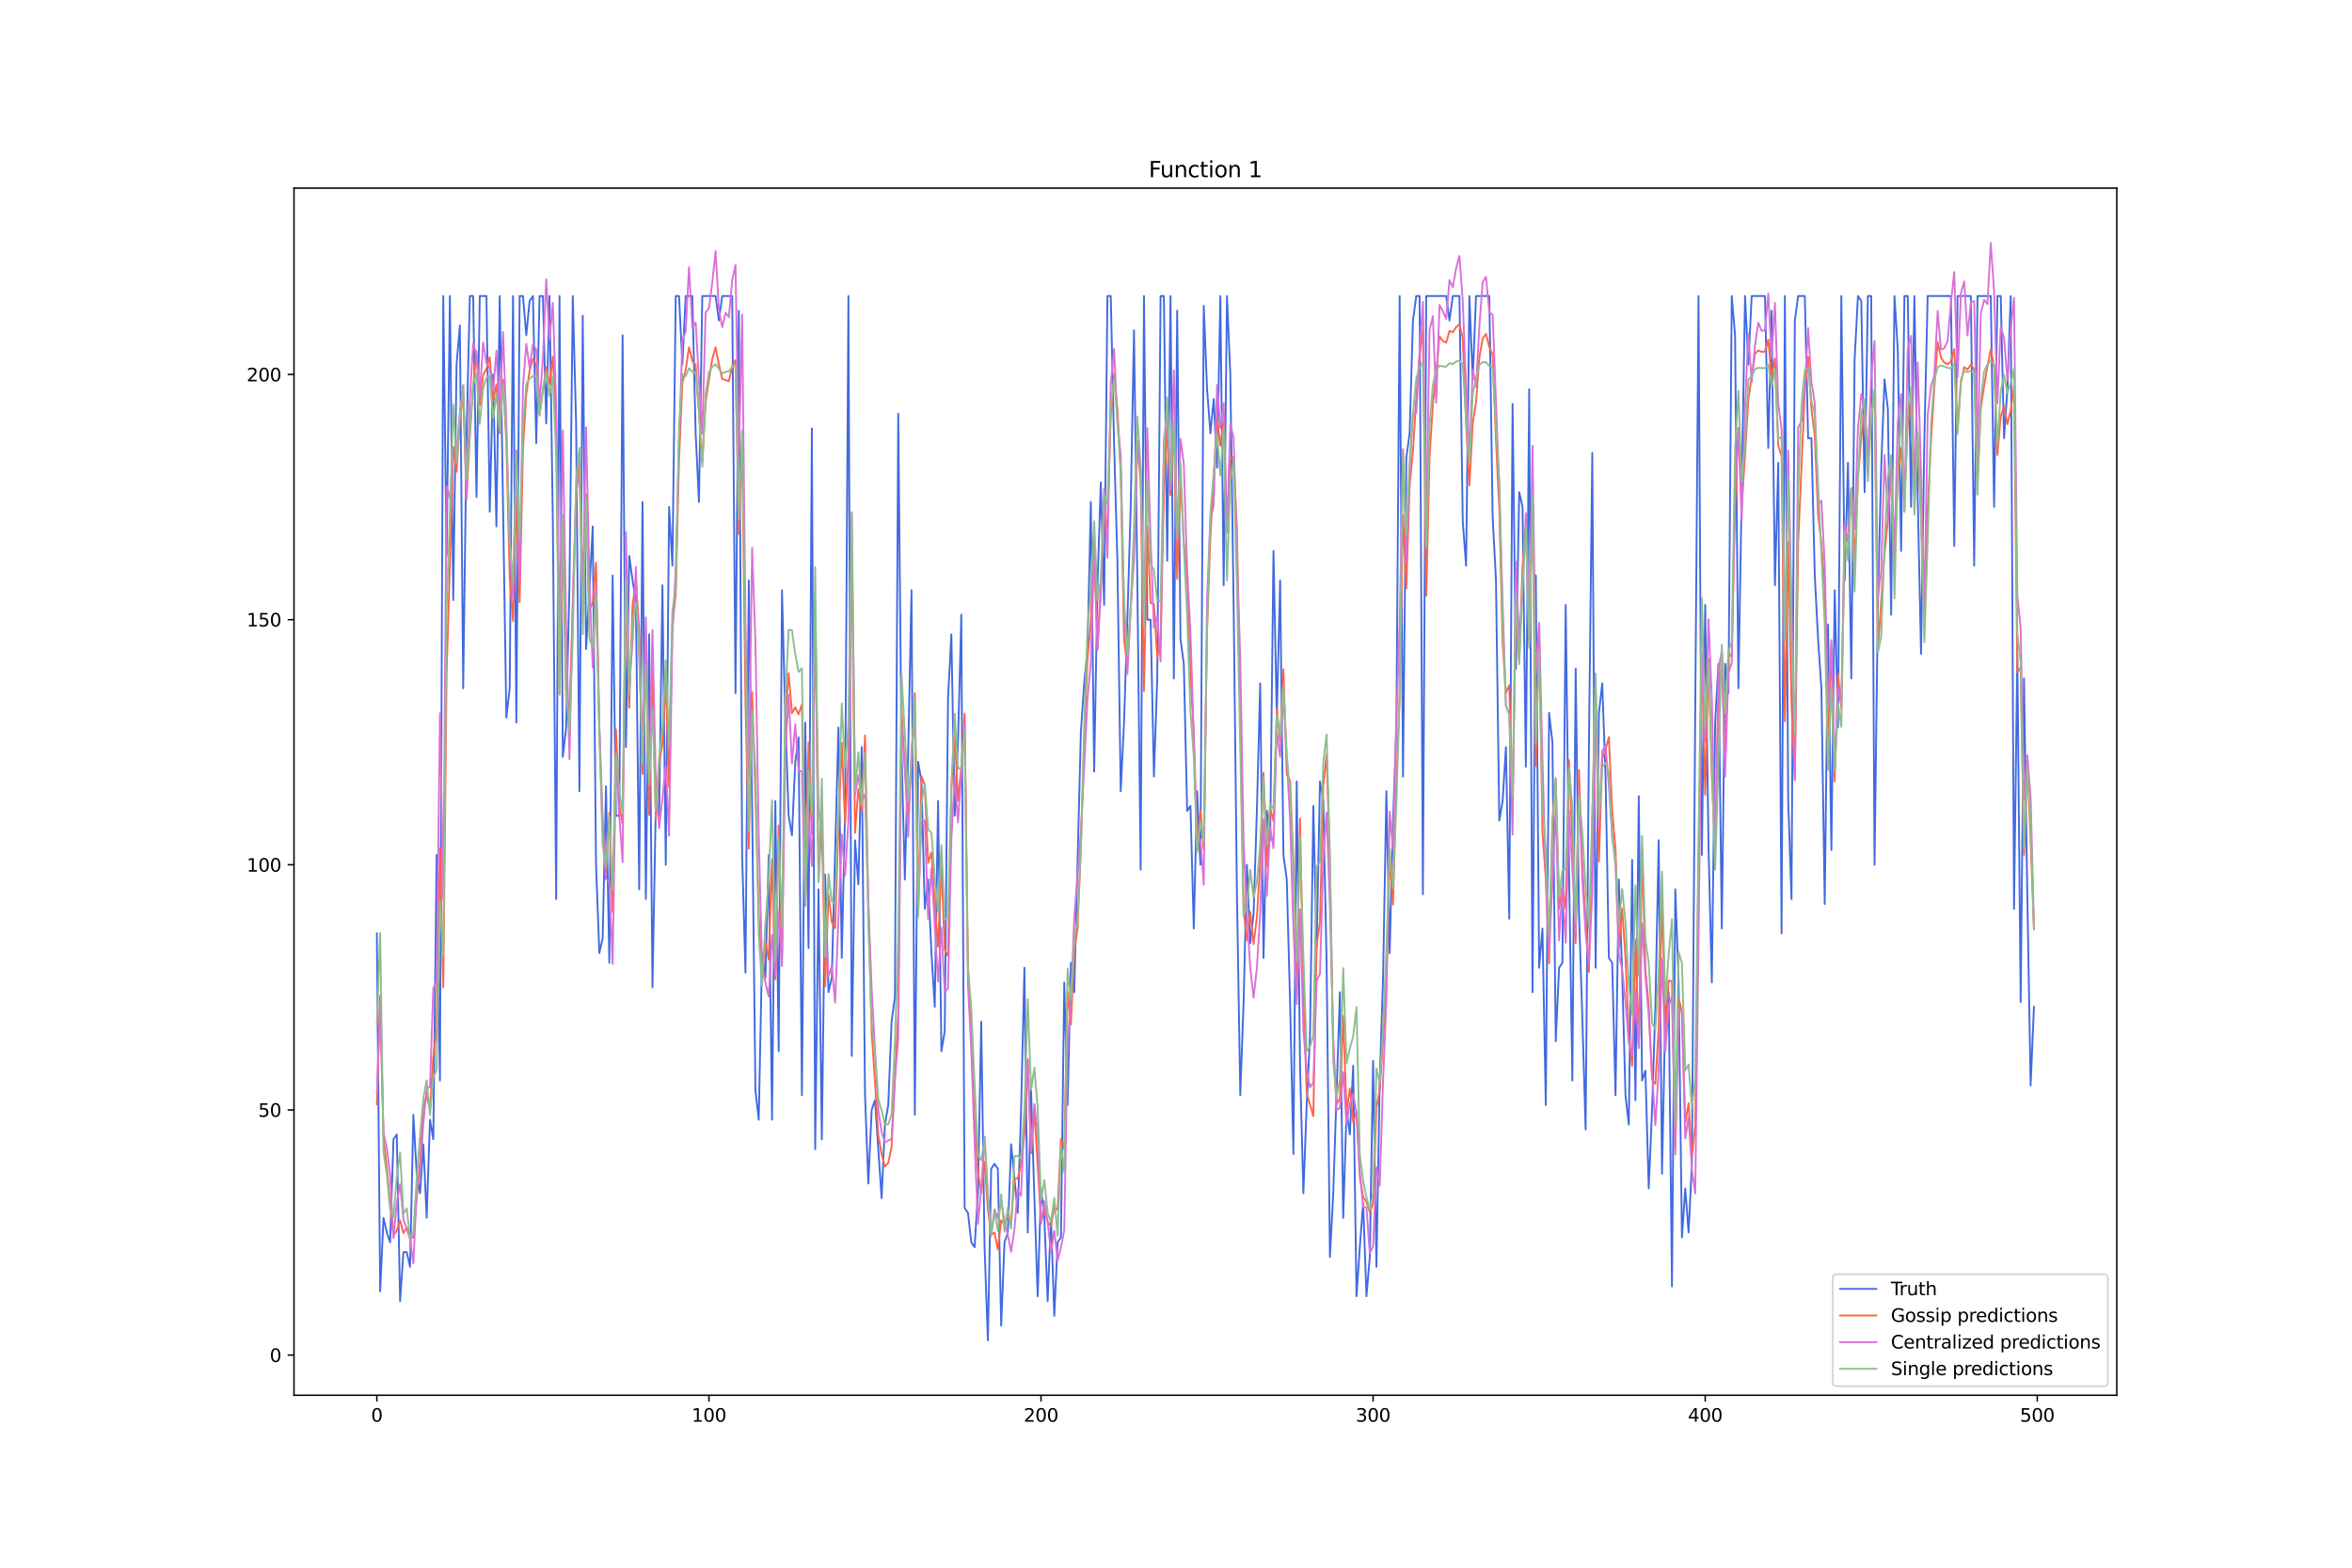 <?xml version="1.0" encoding="utf-8" standalone="no"?>
<!DOCTYPE svg PUBLIC "-//W3C//DTD SVG 1.1//EN"
  "http://www.w3.org/Graphics/SVG/1.1/DTD/svg11.dtd">
<svg xmlns:xlink="http://www.w3.org/1999/xlink" width="1296pt" height="864pt" viewBox="0 0 1296 864" xmlns="http://www.w3.org/2000/svg" version="1.1">
 <defs>
  <style type="text/css">*{stroke-linejoin: round; stroke-linecap: butt}</style>
 </defs>
 <g id="figure_1">
  <g id="patch_1">
   <path d="M 0 864 
L 1296 864 
L 1296 0 
L 0 0 
z
" style="fill: #ffffff"/>
  </g>
  <g id="axes_1">
   <g id="patch_2">
    <path d="M 162 768.96 
L 1166.4 768.96 
L 1166.4 103.68 
L 162 103.68 
z
" style="fill: #ffffff"/>
   </g>
   <g id="matplotlib.axis_1">
    <g id="xtick_1">
     <g id="line2d_1">
      <defs>
       <path id="mec9ee4e944" d="M 0 0 
L 0 3.5 
" style="stroke: #000000; stroke-width: 0.8"/>
      </defs>
      <g>
       <use xlink:href="#mec9ee4e944" x="207.655" y="768.96" style="stroke: #000000; stroke-width: 0.8"/>
      </g>
     </g>
     <g id="text_1">
      <!-- 0 -->
      <g transform="translate(204.473 783.558) scale(0.1 -0.1)">
       <defs>
        <path id="DejaVuSans-30" d="M 2034 4250 
Q 1547 4250 1301 3770 
Q 1056 3291 1056 2328 
Q 1056 1369 1301 889 
Q 1547 409 2034 409 
Q 2525 409 2770 889 
Q 3016 1369 3016 2328 
Q 3016 3291 2770 3770 
Q 2525 4250 2034 4250 
z
M 2034 4750 
Q 2819 4750 3233 4129 
Q 3647 3509 3647 2328 
Q 3647 1150 3233 529 
Q 2819 -91 2034 -91 
Q 1250 -91 836 529 
Q 422 1150 422 2328 
Q 422 3509 836 4129 
Q 1250 4750 2034 4750 
z
" transform="scale(0.016)"/>
       </defs>
       <use xlink:href="#DejaVuSans-30"/>
      </g>
     </g>
    </g>
    <g id="xtick_2">
     <g id="line2d_2">
      <g>
       <use xlink:href="#mec9ee4e944" x="390.639" y="768.96" style="stroke: #000000; stroke-width: 0.8"/>
      </g>
     </g>
     <g id="text_2">
      <!-- 100 -->
      <g transform="translate(381.095 783.558) scale(0.1 -0.1)">
       <defs>
        <path id="DejaVuSans-31" d="M 794 531 
L 1825 531 
L 1825 4091 
L 703 3866 
L 703 4441 
L 1819 4666 
L 2450 4666 
L 2450 531 
L 3481 531 
L 3481 0 
L 794 0 
L 794 531 
z
" transform="scale(0.016)"/>
       </defs>
       <use xlink:href="#DejaVuSans-31"/>
       <use xlink:href="#DejaVuSans-30" x="63.623"/>
       <use xlink:href="#DejaVuSans-30" x="127.246"/>
      </g>
     </g>
    </g>
    <g id="xtick_3">
     <g id="line2d_3">
      <g>
       <use xlink:href="#mec9ee4e944" x="573.623" y="768.96" style="stroke: #000000; stroke-width: 0.8"/>
      </g>
     </g>
     <g id="text_3">
      <!-- 200 -->
      <g transform="translate(564.079 783.558) scale(0.1 -0.1)">
       <defs>
        <path id="DejaVuSans-32" d="M 1228 531 
L 3431 531 
L 3431 0 
L 469 0 
L 469 531 
Q 828 903 1448 1529 
Q 2069 2156 2228 2338 
Q 2531 2678 2651 2914 
Q 2772 3150 2772 3378 
Q 2772 3750 2511 3984 
Q 2250 4219 1831 4219 
Q 1534 4219 1204 4116 
Q 875 4013 500 3803 
L 500 4441 
Q 881 4594 1212 4672 
Q 1544 4750 1819 4750 
Q 2544 4750 2975 4387 
Q 3406 4025 3406 3419 
Q 3406 3131 3298 2873 
Q 3191 2616 2906 2266 
Q 2828 2175 2409 1742 
Q 1991 1309 1228 531 
z
" transform="scale(0.016)"/>
       </defs>
       <use xlink:href="#DejaVuSans-32"/>
       <use xlink:href="#DejaVuSans-30" x="63.623"/>
       <use xlink:href="#DejaVuSans-30" x="127.246"/>
      </g>
     </g>
    </g>
    <g id="xtick_4">
     <g id="line2d_4">
      <g>
       <use xlink:href="#mec9ee4e944" x="756.607" y="768.96" style="stroke: #000000; stroke-width: 0.8"/>
      </g>
     </g>
     <g id="text_4">
      <!-- 300 -->
      <g transform="translate(747.063 783.558) scale(0.1 -0.1)">
       <defs>
        <path id="DejaVuSans-33" d="M 2597 2516 
Q 3050 2419 3304 2112 
Q 3559 1806 3559 1356 
Q 3559 666 3084 287 
Q 2609 -91 1734 -91 
Q 1441 -91 1130 -33 
Q 819 25 488 141 
L 488 750 
Q 750 597 1062 519 
Q 1375 441 1716 441 
Q 2309 441 2620 675 
Q 2931 909 2931 1356 
Q 2931 1769 2642 2001 
Q 2353 2234 1838 2234 
L 1294 2234 
L 1294 2753 
L 1863 2753 
Q 2328 2753 2575 2939 
Q 2822 3125 2822 3475 
Q 2822 3834 2567 4026 
Q 2313 4219 1838 4219 
Q 1578 4219 1281 4162 
Q 984 4106 628 3988 
L 628 4550 
Q 988 4650 1302 4700 
Q 1616 4750 1894 4750 
Q 2613 4750 3031 4423 
Q 3450 4097 3450 3541 
Q 3450 3153 3228 2886 
Q 3006 2619 2597 2516 
z
" transform="scale(0.016)"/>
       </defs>
       <use xlink:href="#DejaVuSans-33"/>
       <use xlink:href="#DejaVuSans-30" x="63.623"/>
       <use xlink:href="#DejaVuSans-30" x="127.246"/>
      </g>
     </g>
    </g>
    <g id="xtick_5">
     <g id="line2d_5">
      <g>
       <use xlink:href="#mec9ee4e944" x="939.591" y="768.96" style="stroke: #000000; stroke-width: 0.8"/>
      </g>
     </g>
     <g id="text_5">
      <!-- 400 -->
      <g transform="translate(930.047 783.558) scale(0.1 -0.1)">
       <defs>
        <path id="DejaVuSans-34" d="M 2419 4116 
L 825 1625 
L 2419 1625 
L 2419 4116 
z
M 2253 4666 
L 3047 4666 
L 3047 1625 
L 3713 1625 
L 3713 1100 
L 3047 1100 
L 3047 0 
L 2419 0 
L 2419 1100 
L 313 1100 
L 313 1709 
L 2253 4666 
z
" transform="scale(0.016)"/>
       </defs>
       <use xlink:href="#DejaVuSans-34"/>
       <use xlink:href="#DejaVuSans-30" x="63.623"/>
       <use xlink:href="#DejaVuSans-30" x="127.246"/>
      </g>
     </g>
    </g>
    <g id="xtick_6">
     <g id="line2d_6">
      <g>
       <use xlink:href="#mec9ee4e944" x="1122.575" y="768.96" style="stroke: #000000; stroke-width: 0.8"/>
      </g>
     </g>
     <g id="text_6">
      <!-- 500 -->
      <g transform="translate(1113.032 783.558) scale(0.1 -0.1)">
       <defs>
        <path id="DejaVuSans-35" d="M 691 4666 
L 3169 4666 
L 3169 4134 
L 1269 4134 
L 1269 2991 
Q 1406 3038 1543 3061 
Q 1681 3084 1819 3084 
Q 2600 3084 3056 2656 
Q 3513 2228 3513 1497 
Q 3513 744 3044 326 
Q 2575 -91 1722 -91 
Q 1428 -91 1123 -41 
Q 819 9 494 109 
L 494 744 
Q 775 591 1075 516 
Q 1375 441 1709 441 
Q 2250 441 2565 725 
Q 2881 1009 2881 1497 
Q 2881 1984 2565 2268 
Q 2250 2553 1709 2553 
Q 1456 2553 1204 2497 
Q 953 2441 691 2322 
L 691 4666 
z
" transform="scale(0.016)"/>
       </defs>
       <use xlink:href="#DejaVuSans-35"/>
       <use xlink:href="#DejaVuSans-30" x="63.623"/>
       <use xlink:href="#DejaVuSans-30" x="127.246"/>
      </g>
     </g>
    </g>
   </g>
   <g id="matplotlib.axis_2">
    <g id="ytick_1">
     <g id="line2d_7">
      <defs>
       <path id="m6b8b378487" d="M 0 0 
L -3.5 0 
" style="stroke: #000000; stroke-width: 0.8"/>
      </defs>
      <g>
       <use xlink:href="#m6b8b378487" x="162" y="746.827" style="stroke: #000000; stroke-width: 0.8"/>
      </g>
     </g>
     <g id="text_7">
      <!-- 0 -->
      <g transform="translate(148.637 750.626) scale(0.1 -0.1)">
       <use xlink:href="#DejaVuSans-30"/>
      </g>
     </g>
    </g>
    <g id="ytick_2">
     <g id="line2d_8">
      <g>
       <use xlink:href="#m6b8b378487" x="162" y="611.716" style="stroke: #000000; stroke-width: 0.8"/>
      </g>
     </g>
     <g id="text_8">
      <!-- 50 -->
      <g transform="translate(142.275 615.515) scale(0.1 -0.1)">
       <use xlink:href="#DejaVuSans-35"/>
       <use xlink:href="#DejaVuSans-30" x="63.623"/>
      </g>
     </g>
    </g>
    <g id="ytick_3">
     <g id="line2d_9">
      <g>
       <use xlink:href="#m6b8b378487" x="162" y="476.605" style="stroke: #000000; stroke-width: 0.8"/>
      </g>
     </g>
     <g id="text_9">
      <!-- 100 -->
      <g transform="translate(135.912 480.404) scale(0.1 -0.1)">
       <use xlink:href="#DejaVuSans-31"/>
       <use xlink:href="#DejaVuSans-30" x="63.623"/>
       <use xlink:href="#DejaVuSans-30" x="127.246"/>
      </g>
     </g>
    </g>
    <g id="ytick_4">
     <g id="line2d_10">
      <g>
       <use xlink:href="#m6b8b378487" x="162" y="341.493" style="stroke: #000000; stroke-width: 0.8"/>
      </g>
     </g>
     <g id="text_10">
      <!-- 150 -->
      <g transform="translate(135.912 345.293) scale(0.1 -0.1)">
       <use xlink:href="#DejaVuSans-31"/>
       <use xlink:href="#DejaVuSans-35" x="63.623"/>
       <use xlink:href="#DejaVuSans-30" x="127.246"/>
      </g>
     </g>
    </g>
    <g id="ytick_5">
     <g id="line2d_11">
      <g>
       <use xlink:href="#m6b8b378487" x="162" y="206.382" style="stroke: #000000; stroke-width: 0.8"/>
      </g>
     </g>
     <g id="text_11">
      <!-- 200 -->
      <g transform="translate(135.912 210.182) scale(0.1 -0.1)">
       <use xlink:href="#DejaVuSans-32"/>
       <use xlink:href="#DejaVuSans-30" x="63.623"/>
       <use xlink:href="#DejaVuSans-30" x="127.246"/>
      </g>
     </g>
    </g>
   </g>
   <g id="line2d_12">
    <path d="M 207.655 514.436 
L 209.484 711.698 
L 211.314 671.164 
L 213.144 679.271 
L 214.974 684.676 
L 216.804 627.929 
L 218.634 625.227 
L 220.463 717.102 
L 222.293 690.08 
L 224.123 690.08 
L 225.953 698.187 
L 227.783 614.418 
L 229.613 646.844 
L 231.442 657.653 
L 233.272 630.631 
L 235.102 671.164 
L 236.932 617.12 
L 238.762 627.929 
L 240.592 471.2 
L 242.422 595.502 
L 244.251 163.147 
L 246.081 306.365 
L 247.911 163.147 
L 249.741 330.685 
L 251.571 200.978 
L 253.401 179.36 
L 255.23 379.325 
L 257.06 241.511 
L 258.89 163.147 
L 260.72 163.147 
L 262.55 273.938 
L 264.38 163.147 
L 268.039 163.147 
L 269.869 282.045 
L 271.699 206.382 
L 273.529 290.151 
L 275.359 163.147 
L 279.018 395.538 
L 280.848 379.325 
L 282.678 163.147 
L 284.508 398.24 
L 286.338 163.147 
L 288.168 163.147 
L 289.997 184.765 
L 291.827 165.849 
L 293.657 163.147 
L 295.487 244.214 
L 297.317 163.147 
L 299.147 163.147 
L 300.976 233.405 
L 302.806 163.147 
L 304.636 287.449 
L 306.466 495.52 
L 308.296 163.147 
L 310.126 417.156 
L 311.956 400.942 
L 313.785 322.578 
L 315.615 163.147 
L 317.445 233.405 
L 319.275 436.071 
L 321.105 173.956 
L 322.935 357.707 
L 324.764 325.28 
L 326.594 290.151 
L 328.424 476.605 
L 330.254 525.245 
L 332.084 517.138 
L 333.914 433.369 
L 335.743 530.649 
L 337.573 317.173 
L 339.403 449.582 
L 341.233 449.582 
L 343.063 184.765 
L 344.893 411.751 
L 346.723 306.365 
L 348.552 319.876 
L 350.382 330.685 
L 352.212 490.116 
L 354.042 276.64 
L 355.872 495.52 
L 357.702 349.6 
L 359.531 544.16 
L 361.361 444.178 
L 363.191 449.582 
L 365.021 322.578 
L 366.851 476.605 
L 368.681 279.342 
L 370.51 311.769 
L 372.34 163.147 
L 374.17 163.147 
L 376 200.978 
L 377.83 163.147 
L 381.489 163.147 
L 383.319 238.809 
L 385.149 276.64 
L 386.979 163.147 
L 394.298 163.147 
L 396.128 176.658 
L 397.958 163.147 
L 403.448 163.147 
L 405.277 382.027 
L 407.107 171.254 
L 408.937 471.2 
L 410.767 536.053 
L 412.597 319.876 
L 414.427 444.178 
L 416.256 600.907 
L 418.086 617.12 
L 419.916 525.245 
L 421.746 538.756 
L 423.576 471.2 
L 425.406 617.12 
L 427.236 441.476 
L 429.065 579.289 
L 430.895 325.28 
L 432.725 395.538 
L 434.555 449.582 
L 436.385 460.391 
L 438.215 419.858 
L 440.044 406.347 
L 441.874 603.609 
L 443.704 398.24 
L 445.534 522.542 
L 447.364 236.107 
L 449.194 633.333 
L 451.023 490.116 
L 452.853 627.929 
L 454.683 482.009 
L 456.513 546.862 
L 458.343 538.756 
L 462.003 400.942 
L 463.832 527.947 
L 465.662 446.88 
L 467.492 163.147 
L 469.322 581.991 
L 471.152 463.093 
L 472.982 487.413 
L 474.811 411.751 
L 476.641 603.609 
L 478.471 652.249 
L 480.301 611.716 
L 482.131 606.311 
L 485.79 660.356 
L 487.62 619.822 
L 489.45 609.013 
L 491.28 563.076 
L 493.11 549.565 
L 494.94 228 
L 496.77 414.453 
L 498.599 484.711 
L 500.429 414.453 
L 502.259 325.28 
L 504.089 614.418 
L 505.919 419.858 
L 507.749 430.667 
L 509.578 500.925 
L 511.408 484.711 
L 513.238 525.245 
L 515.068 554.969 
L 516.898 441.476 
L 518.728 579.289 
L 520.557 568.48 
L 522.387 384.729 
L 524.217 349.6 
L 526.047 449.582 
L 527.877 409.049 
L 529.707 338.791 
L 531.536 665.76 
L 533.366 668.462 
L 535.196 684.676 
L 537.026 687.378 
L 538.856 657.653 
L 540.686 563.076 
L 542.516 687.378 
L 544.345 738.72 
L 546.175 644.142 
L 548.005 641.44 
L 549.835 644.142 
L 551.665 730.613 
L 553.495 684.676 
L 555.324 679.271 
L 557.154 630.631 
L 560.814 668.462 
L 562.644 611.716 
L 564.474 533.351 
L 566.303 679.271 
L 568.133 600.907 
L 569.963 660.356 
L 571.793 714.4 
L 573.623 654.951 
L 575.453 671.164 
L 577.283 717.102 
L 579.112 671.164 
L 580.942 725.209 
L 582.772 684.676 
L 584.602 681.973 
L 586.432 541.458 
L 588.262 609.013 
L 590.091 530.649 
L 591.921 546.862 
L 595.581 403.645 
L 597.411 376.622 
L 599.241 357.707 
L 601.07 276.64 
L 602.9 425.262 
L 604.73 322.578 
L 606.56 265.831 
L 608.39 333.387 
L 610.22 163.147 
L 612.05 163.147 
L 613.879 244.214 
L 615.709 309.067 
L 617.539 436.071 
L 619.369 398.24 
L 621.199 341.493 
L 623.029 279.342 
L 624.858 182.062 
L 626.688 319.876 
L 628.518 479.307 
L 630.348 163.147 
L 632.178 341.493 
L 634.008 341.493 
L 635.837 427.965 
L 637.667 373.92 
L 639.497 163.147 
L 641.327 163.147 
L 643.157 309.067 
L 644.987 163.147 
L 646.817 373.92 
L 648.646 171.254 
L 650.476 352.302 
L 652.306 365.813 
L 654.136 446.88 
L 655.966 444.178 
L 657.796 511.733 
L 659.625 436.071 
L 661.455 476.605 
L 663.285 168.551 
L 665.115 214.489 
L 666.945 238.809 
L 668.775 219.894 
L 670.604 257.725 
L 672.434 163.147 
L 674.264 322.578 
L 676.094 163.147 
L 677.924 206.382 
L 679.754 333.387 
L 681.583 492.818 
L 683.413 603.609 
L 685.243 552.267 
L 687.073 476.605 
L 688.903 519.84 
L 690.733 503.627 
L 692.563 446.88 
L 694.392 376.622 
L 696.222 527.947 
L 698.052 446.88 
L 699.882 463.093 
L 701.712 303.662 
L 703.542 395.538 
L 705.371 319.876 
L 707.201 471.2 
L 709.031 484.711 
L 710.861 552.267 
L 712.691 636.036 
L 714.521 430.667 
L 716.35 587.396 
L 718.18 657.653 
L 720.01 609.013 
L 721.84 571.182 
L 723.67 444.178 
L 725.5 522.542 
L 727.33 430.667 
L 729.159 441.476 
L 730.989 530.649 
L 732.819 692.782 
L 734.649 657.653 
L 738.309 546.862 
L 740.138 671.164 
L 741.968 611.716 
L 743.798 625.227 
L 745.628 587.396 
L 747.458 714.4 
L 749.288 687.378 
L 751.117 663.058 
L 752.947 714.4 
L 754.777 692.782 
L 756.607 584.693 
L 758.437 698.187 
L 760.267 595.502 
L 762.097 538.756 
L 763.926 436.071 
L 765.756 525.245 
L 767.586 452.285 
L 769.416 400.942 
L 771.246 163.147 
L 773.076 427.965 
L 774.905 252.32 
L 776.735 238.809 
L 778.565 176.658 
L 780.395 163.147 
L 782.225 163.147 
L 784.055 492.818 
L 785.884 163.147 
L 796.864 163.147 
L 798.693 176.658 
L 800.523 163.147 
L 804.183 163.147 
L 806.013 287.449 
L 807.843 311.769 
L 809.672 163.147 
L 811.502 209.085 
L 813.332 163.147 
L 820.651 163.147 
L 822.481 284.747 
L 824.311 319.876 
L 826.141 452.285 
L 827.971 441.476 
L 829.801 411.751 
L 831.63 506.329 
L 833.46 222.596 
L 835.29 368.516 
L 837.12 271.236 
L 838.95 279.342 
L 840.78 422.56 
L 842.61 214.489 
L 844.439 546.862 
L 846.269 317.173 
L 848.099 533.351 
L 849.929 511.733 
L 851.759 609.013 
L 853.589 392.836 
L 855.418 409.049 
L 857.248 573.885 
L 859.078 533.351 
L 860.908 530.649 
L 862.738 333.387 
L 864.568 479.307 
L 866.397 595.502 
L 868.227 368.516 
L 870.057 503.627 
L 871.887 560.373 
L 873.717 622.524 
L 875.547 409.049 
L 877.377 249.618 
L 879.206 533.351 
L 881.036 392.836 
L 882.866 376.622 
L 884.696 427.965 
L 886.526 527.947 
L 888.356 530.649 
L 890.185 603.609 
L 892.015 484.711 
L 893.845 536.053 
L 895.675 603.609 
L 897.505 619.822 
L 899.335 473.902 
L 901.164 606.311 
L 902.994 438.773 
L 904.824 595.502 
L 906.654 590.098 
L 908.484 654.951 
L 910.314 611.716 
L 912.144 554.969 
L 913.973 463.093 
L 915.803 646.844 
L 917.633 557.671 
L 919.463 546.862 
L 921.293 708.996 
L 923.123 490.116 
L 924.952 541.458 
L 926.782 681.973 
L 928.612 654.951 
L 930.442 679.271 
L 932.272 641.44 
L 934.102 392.836 
L 935.931 163.147 
L 937.761 471.2 
L 939.591 333.387 
L 941.421 465.796 
L 943.251 541.458 
L 945.081 398.24 
L 946.911 365.813 
L 948.74 511.733 
L 950.57 365.813 
L 952.4 382.027 
L 954.23 163.147 
L 956.06 184.765 
L 957.89 379.325 
L 961.549 163.147 
L 963.379 200.978 
L 965.209 163.147 
L 972.528 163.147 
L 974.358 246.916 
L 976.188 171.254 
L 978.018 322.578 
L 979.848 255.022 
L 981.678 514.436 
L 983.507 163.147 
L 985.337 441.476 
L 987.167 495.52 
L 988.997 176.658 
L 990.827 163.147 
L 994.486 163.147 
L 996.316 241.511 
L 998.146 241.511 
L 999.976 317.173 
L 1001.806 352.302 
L 1003.636 379.325 
L 1005.465 498.222 
L 1007.295 344.196 
L 1009.125 468.498 
L 1010.955 325.28 
L 1012.785 400.942 
L 1014.615 163.147 
L 1016.444 319.876 
L 1018.274 255.022 
L 1020.104 373.92 
L 1021.934 198.276 
L 1023.764 163.147 
L 1025.594 165.849 
L 1027.424 271.236 
L 1029.253 163.147 
L 1031.083 163.147 
L 1032.913 476.605 
L 1034.743 333.387 
L 1036.573 257.725 
L 1038.403 209.085 
L 1040.232 225.298 
L 1042.062 338.791 
L 1043.892 163.147 
L 1045.722 192.871 
L 1047.552 303.662 
L 1049.382 163.147 
L 1051.211 163.147 
L 1053.041 279.342 
L 1054.871 163.147 
L 1056.701 273.938 
L 1058.531 360.409 
L 1060.361 241.511 
L 1062.191 163.147 
L 1074.999 163.147 
L 1076.829 300.96 
L 1078.659 163.147 
L 1085.978 163.147 
L 1087.808 311.769 
L 1089.638 163.147 
L 1096.958 163.147 
L 1098.787 279.342 
L 1100.617 163.147 
L 1102.447 163.147 
L 1104.277 241.511 
L 1106.107 214.489 
L 1107.937 163.147 
L 1109.766 500.925 
L 1111.596 360.409 
L 1113.426 552.267 
L 1115.256 373.92 
L 1117.086 492.818 
L 1118.916 598.204 
L 1120.745 554.969 
L 1120.745 554.969 
" clip-path="url(#p6492d603a9)" style="fill: none; stroke: #4169e1; stroke-linecap: square"/>
   </g>
   <g id="line2d_13">
    <path d="M 207.655 608.673 
L 209.484 548.678 
L 211.314 626.733 
L 213.144 643.511 
L 214.974 663.618 
L 216.804 681.076 
L 218.634 678.166 
L 220.463 672.596 
L 222.293 679.628 
L 224.123 676.578 
L 225.953 681.288 
L 227.783 682.202 
L 229.613 660.04 
L 231.442 640.907 
L 233.272 609.872 
L 235.102 604.077 
L 236.932 611.16 
L 238.762 582.327 
L 240.592 567.252 
L 242.422 467.418 
L 244.251 544.287 
L 246.081 370.892 
L 247.911 310.757 
L 249.741 246.216 
L 251.571 260.006 
L 253.401 232.259 
L 255.23 217.259 
L 257.06 274.284 
L 258.89 240.231 
L 260.72 213.238 
L 262.55 193.585 
L 264.38 223.385 
L 266.209 206.78 
L 268.039 203.156 
L 269.869 196.784 
L 271.699 221.078 
L 273.529 211.839 
L 275.359 238.712 
L 277.189 209.242 
L 279.018 244.142 
L 280.848 318.36 
L 282.678 342.223 
L 284.508 273.812 
L 286.338 331.973 
L 288.168 247.767 
L 289.997 217.443 
L 291.827 204.18 
L 293.657 197.799 
L 295.487 200.705 
L 297.317 228.461 
L 300.976 202.347 
L 302.806 211.808 
L 304.636 196.426 
L 306.466 234.608 
L 308.296 382.836 
L 310.126 297.796 
L 311.956 383.626 
L 313.785 391.798 
L 317.445 274.535 
L 319.275 249.338 
L 321.105 335.075 
L 322.935 272.544 
L 324.764 336.13 
L 326.594 332.146 
L 328.424 310.151 
L 330.254 399.9 
L 332.084 457.461 
L 333.914 480.818 
L 335.743 448.065 
L 337.573 502.731 
L 339.403 402.018 
L 341.233 444.003 
L 343.063 454.404 
L 344.893 325.404 
L 346.723 390.107 
L 348.552 333.286 
L 350.382 320.631 
L 352.212 346.861 
L 354.042 426.58 
L 355.872 357.04 
L 357.702 449.176 
L 359.531 371.005 
L 361.361 451.672 
L 363.191 421.329 
L 365.021 409.725 
L 366.851 375.571 
L 368.681 433.705 
L 370.51 344.286 
L 372.34 327.627 
L 374.17 253.262 
L 376 211.074 
L 377.83 203.711 
L 379.66 191.395 
L 381.489 198.948 
L 383.319 201.1 
L 385.149 226.864 
L 386.979 254.548 
L 388.809 221.645 
L 390.639 209.051 
L 392.469 197.855 
L 394.298 191.384 
L 396.128 200.841 
L 397.958 208.79 
L 401.618 210.113 
L 403.448 201.912 
L 405.277 198.486 
L 407.107 294.383 
L 408.937 243.731 
L 410.767 386.424 
L 412.597 467.747 
L 414.427 381.411 
L 416.256 438.717 
L 418.086 504.461 
L 419.916 540.429 
L 421.746 519.21 
L 423.576 528.719 
L 425.406 473.606 
L 427.236 539.601 
L 429.065 454.902 
L 430.895 527.234 
L 432.725 395.161 
L 434.555 371.032 
L 436.385 393.081 
L 438.215 389.824 
L 440.044 393.713 
L 441.874 388.089 
L 443.704 489.839 
L 445.534 409.305 
L 447.364 459.511 
L 449.194 338.783 
L 451.023 485.408 
L 452.853 451.397 
L 454.683 543.631 
L 456.513 492.739 
L 458.343 508.291 
L 460.173 511.539 
L 462.003 456.075 
L 463.832 409.422 
L 465.662 453.921 
L 467.492 416.61 
L 469.322 304.471 
L 471.152 459.035 
L 472.982 434.855 
L 474.811 447.172 
L 476.641 405.391 
L 478.471 498.096 
L 480.301 568.895 
L 482.131 596.286 
L 483.961 625.727 
L 485.79 636.127 
L 487.62 642.882 
L 489.45 640.91 
L 491.28 632.038 
L 494.94 557.546 
L 496.77 391.35 
L 498.599 423.869 
L 500.429 450.813 
L 502.259 418.559 
L 504.089 382.043 
L 505.919 499.314 
L 507.749 427.834 
L 509.578 432.725 
L 511.408 475.476 
L 513.238 469.808 
L 515.068 497.475 
L 516.898 521.822 
L 518.728 476.429 
L 520.557 523.497 
L 522.387 526.874 
L 524.217 435.13 
L 526.047 404.686 
L 527.877 441.272 
L 529.707 422.624 
L 531.536 393.28 
L 533.366 532.172 
L 537.026 617.56 
L 538.856 645.922 
L 540.686 657.456 
L 542.516 640.384 
L 544.345 666.589 
L 546.175 680.527 
L 548.005 679.292 
L 549.835 688.609 
L 551.665 672.482 
L 553.495 674.746 
L 555.324 670.724 
L 557.154 673.712 
L 558.984 649.825 
L 560.814 649.354 
L 562.644 641.485 
L 564.474 625.442 
L 566.303 583.76 
L 568.133 635.706 
L 569.963 612.201 
L 573.623 673.589 
L 575.453 666.223 
L 577.283 673.472 
L 579.112 675.745 
L 580.942 665.165 
L 582.772 666.749 
L 584.602 627.774 
L 586.432 632.98 
L 588.262 546.782 
L 590.091 564.701 
L 591.921 524.21 
L 593.751 512.02 
L 595.581 467.083 
L 597.411 406.187 
L 599.241 363.018 
L 601.07 343.47 
L 602.9 297.547 
L 604.73 357.936 
L 606.56 322.708 
L 608.39 282.77 
L 610.22 290.489 
L 612.05 229.087 
L 613.879 206.571 
L 615.709 225.045 
L 617.539 259.282 
L 619.369 352.28 
L 621.199 367.466 
L 623.029 334.506 
L 624.858 298.393 
L 626.688 244.931 
L 628.518 264.802 
L 630.348 380.814 
L 632.178 290.182 
L 634.008 332.294 
L 635.837 332.988 
L 637.667 362.232 
L 639.497 353.012 
L 641.327 271.543 
L 643.157 235.838 
L 644.987 272.909 
L 646.817 233.814 
L 648.646 319.054 
L 650.476 263.079 
L 652.306 298.762 
L 654.136 318.55 
L 655.966 371.911 
L 657.796 403.749 
L 659.625 468.53 
L 661.455 446.813 
L 663.285 468.38 
L 665.115 347.535 
L 666.945 295.822 
L 670.604 230.434 
L 672.434 245.515 
L 674.264 232.308 
L 676.094 290.459 
L 677.924 252.971 
L 679.754 251.951 
L 681.583 291.846 
L 685.243 502.096 
L 687.073 518.16 
L 688.903 502.556 
L 690.733 520.367 
L 692.563 505.785 
L 694.392 475.557 
L 696.222 426.005 
L 698.052 477.582 
L 699.882 445.783 
L 701.712 452.446 
L 703.542 390.516 
L 705.371 408.924 
L 707.201 368.857 
L 709.031 426.838 
L 710.861 430.171 
L 712.691 474.506 
L 714.521 543.318 
L 716.35 451.146 
L 718.18 547.625 
L 720.01 602.512 
L 723.67 615.157 
L 725.5 520.579 
L 727.33 508.461 
L 729.159 432.948 
L 730.989 415.912 
L 732.819 477.361 
L 734.649 578.36 
L 736.479 608.485 
L 738.309 605.372 
L 740.138 559.926 
L 741.968 612.678 
L 743.798 599.884 
L 745.628 618.466 
L 747.458 612.405 
L 749.288 648.879 
L 751.117 659.561 
L 752.947 662.408 
L 754.777 668.149 
L 756.607 663.046 
L 758.437 610.451 
L 760.267 600.903 
L 762.097 573.77 
L 763.926 543.187 
L 765.756 472.333 
L 767.586 498.506 
L 769.416 431.911 
L 771.246 383.225 
L 773.076 283.86 
L 774.905 324.283 
L 776.735 267.514 
L 778.565 248.979 
L 780.395 218.889 
L 782.225 195.81 
L 784.055 181.598 
L 785.884 328.403 
L 787.714 251.868 
L 789.544 222.974 
L 791.374 204.934 
L 793.204 185.364 
L 795.034 187.92 
L 796.864 188.931 
L 798.693 182.374 
L 800.523 183.076 
L 802.353 180.327 
L 804.183 178.746 
L 806.013 186.393 
L 807.843 233.393 
L 809.672 267.525 
L 811.502 233.423 
L 813.332 221.79 
L 815.162 196.987 
L 816.992 186.535 
L 818.822 184.033 
L 820.651 191.332 
L 822.481 195.355 
L 824.311 242.681 
L 826.141 280.603 
L 827.971 354.392 
L 829.801 381.807 
L 831.63 377.71 
L 833.46 443.056 
L 835.29 334.652 
L 837.12 363.462 
L 838.95 311.903 
L 840.78 288.612 
L 842.61 351.031 
L 844.439 277.36 
L 846.269 422.13 
L 848.099 348.806 
L 849.929 458.951 
L 851.759 484.43 
L 853.589 531.022 
L 855.418 451.586 
L 857.248 429.506 
L 859.078 500.997 
L 860.908 488.594 
L 862.738 500.645 
L 864.568 418.955 
L 866.397 463.001 
L 868.227 519.782 
L 870.057 424.416 
L 871.887 476.471 
L 873.717 507.214 
L 875.547 535.742 
L 877.377 450.922 
L 879.206 379.008 
L 881.036 474.762 
L 882.866 418.437 
L 884.696 413.005 
L 886.526 406.216 
L 888.356 447.271 
L 890.185 467.879 
L 892.015 522.534 
L 893.845 500.603 
L 895.675 527.696 
L 897.505 570.532 
L 899.335 587.457 
L 901.164 517.876 
L 902.994 577.107 
L 904.824 469.124 
L 906.654 534.168 
L 908.484 554.111 
L 910.314 594.914 
L 912.144 597.438 
L 913.973 566.299 
L 915.803 495.605 
L 917.633 570.048 
L 919.463 540.365 
L 921.293 540.918 
L 923.123 632.353 
L 924.952 549.749 
L 926.782 557.751 
L 928.612 618.906 
L 930.442 608.027 
L 932.272 636.819 
L 934.102 621.171 
L 935.931 475.925 
L 937.761 360.748 
L 939.591 438.013 
L 941.421 363.152 
L 943.251 427.702 
L 945.081 468.806 
L 946.911 390.67 
L 948.74 361.122 
L 950.57 421.611 
L 952.4 360.125 
L 954.23 361.973 
L 956.06 279.29 
L 957.89 235.874 
L 959.719 279.069 
L 961.549 251.179 
L 963.379 220.219 
L 967.039 194.985 
L 968.869 193.124 
L 970.698 193.939 
L 972.528 193.802 
L 974.358 187.206 
L 976.188 207.708 
L 978.018 197.582 
L 979.848 245.731 
L 981.678 251.182 
L 983.507 397.536 
L 985.337 298.498 
L 987.167 388.891 
L 988.997 429.995 
L 990.827 299.118 
L 994.486 215.693 
L 996.316 196.661 
L 998.146 225.682 
L 999.976 240.179 
L 1001.806 283.684 
L 1003.636 299.567 
L 1005.465 325.217 
L 1007.295 407.564 
L 1009.125 357.315 
L 1010.955 430.637 
L 1012.785 371.354 
L 1014.615 390.487 
L 1016.444 302.006 
L 1018.274 303.353 
L 1020.104 268.967 
L 1021.934 309.731 
L 1023.764 263.371 
L 1025.594 241.398 
L 1027.424 225.39 
L 1029.253 250.242 
L 1031.083 230.469 
L 1032.913 216.399 
L 1034.743 358.176 
L 1038.403 305.455 
L 1040.232 286.705 
L 1042.062 261.235 
L 1043.892 310.553 
L 1045.722 262.582 
L 1047.552 246.877 
L 1049.382 275.973 
L 1051.211 232.965 
L 1053.041 223.109 
L 1054.871 273.162 
L 1056.701 243.112 
L 1058.531 283.76 
L 1060.361 343.347 
L 1062.191 280.133 
L 1064.02 242.98 
L 1065.85 213.867 
L 1067.68 188.387 
L 1069.51 197.041 
L 1071.34 199.857 
L 1073.17 200.835 
L 1074.999 199.155 
L 1076.829 192.437 
L 1078.659 236.482 
L 1080.489 210.926 
L 1082.319 202.363 
L 1084.149 203.654 
L 1085.978 200.933 
L 1087.808 203.411 
L 1089.638 264.161 
L 1091.468 225.081 
L 1093.298 212.599 
L 1095.128 201.877 
L 1096.958 192.552 
L 1098.787 201.929 
L 1100.617 250.774 
L 1102.447 229.462 
L 1104.277 223.854 
L 1106.107 233.849 
L 1107.937 226.164 
L 1109.766 212.727 
L 1111.596 370.548 
L 1113.426 367.895 
L 1115.256 471.152 
L 1117.086 419.957 
L 1118.916 462.921 
L 1120.745 512.093 
L 1120.745 512.093 
" clip-path="url(#p6492d603a9)" style="fill: none; stroke: #ff6347; stroke-linecap: square"/>
   </g>
   <g id="line2d_14">
    <path d="M 207.655 602.3 
L 209.484 554.019 
L 211.314 624.493 
L 213.144 632.675 
L 214.974 647.625 
L 216.804 682.416 
L 218.634 663.006 
L 220.463 652.669 
L 222.293 671.99 
L 224.123 677.082 
L 225.953 683.07 
L 227.783 696.297 
L 229.613 656.078 
L 231.442 647.324 
L 233.272 619.27 
L 235.102 600.086 
L 236.932 598.976 
L 238.762 544.704 
L 240.592 541.068 
L 242.422 393.045 
L 244.251 495.412 
L 246.081 267.949 
L 247.911 274.599 
L 249.741 247.837 
L 251.571 247.958 
L 253.401 227.468 
L 255.23 212.189 
L 257.06 275.338 
L 258.89 219.893 
L 260.72 189.33 
L 262.55 195.518 
L 264.38 217.75 
L 266.209 188.641 
L 268.039 200.288 
L 269.869 202.88 
L 271.699 216.055 
L 273.529 193.225 
L 275.359 230.177 
L 277.189 182.954 
L 279.018 233.025 
L 280.848 302.897 
L 282.678 329.81 
L 284.508 248.192 
L 286.338 321.813 
L 288.168 212.837 
L 289.997 189.497 
L 291.827 202.58 
L 293.657 189.793 
L 295.487 192.686 
L 297.317 222.315 
L 299.147 197.692 
L 300.976 153.937 
L 302.806 187.321 
L 304.636 166.948 
L 306.466 223.169 
L 308.296 347.054 
L 310.126 237.157 
L 311.956 344.844 
L 313.785 418.329 
L 315.615 330.953 
L 317.445 270.2 
L 319.275 261.094 
L 321.105 326.128 
L 322.935 235.569 
L 324.764 319.417 
L 326.594 367.995 
L 328.424 321.261 
L 330.254 401.806 
L 332.084 451.057 
L 333.914 484.568 
L 335.743 486.406 
L 337.573 531.206 
L 339.403 419.244 
L 341.233 449.534 
L 343.063 475.145 
L 344.893 293.249 
L 346.723 378.139 
L 348.552 354.2 
L 350.382 312.437 
L 354.042 413.561 
L 355.872 340.278 
L 357.702 430.558 
L 359.531 347.217 
L 361.361 430.036 
L 363.191 456.413 
L 365.021 440.205 
L 366.851 421.846 
L 368.681 460.657 
L 370.51 350.252 
L 372.34 312.914 
L 374.17 243.478 
L 376 187.507 
L 377.83 182.751 
L 379.66 147.243 
L 381.489 180.668 
L 383.319 177.745 
L 385.149 209.454 
L 386.979 238.922 
L 388.809 172.23 
L 390.639 169.968 
L 392.469 155.809 
L 394.298 138.413 
L 396.128 170.788 
L 397.958 180.326 
L 399.788 172.42 
L 401.618 174.789 
L 403.448 154.275 
L 405.277 146.093 
L 407.107 254.307 
L 408.937 173.405 
L 410.767 343.118 
L 412.597 428.718 
L 414.427 301.967 
L 416.256 353.662 
L 418.086 460.991 
L 419.916 531.849 
L 421.746 541.303 
L 423.576 549.234 
L 425.406 515.287 
L 427.236 537.903 
L 429.065 502.422 
L 430.895 532.508 
L 432.725 415.074 
L 434.555 382.869 
L 436.385 420.923 
L 438.215 399.116 
L 440.044 424.834 
L 441.874 425.103 
L 443.704 499.184 
L 445.534 448.675 
L 447.364 477.292 
L 449.194 334.257 
L 451.023 445.822 
L 452.853 458.995 
L 454.683 510.079 
L 456.513 538.068 
L 458.343 532.252 
L 460.173 552.553 
L 463.832 459.796 
L 465.662 482.67 
L 467.492 452.442 
L 469.322 282.279 
L 471.152 438.214 
L 472.982 427.354 
L 474.811 441.337 
L 476.641 437.769 
L 478.471 497.088 
L 480.301 545.14 
L 483.961 611.476 
L 485.79 623.852 
L 487.62 629.565 
L 489.45 628.537 
L 491.28 627.7 
L 493.11 594.757 
L 494.94 572.675 
L 496.77 399.51 
L 498.599 422.428 
L 500.429 461.218 
L 502.259 412.687 
L 504.089 397.747 
L 505.919 502.364 
L 507.749 451.698 
L 509.578 452.217 
L 511.408 506.472 
L 513.238 478.548 
L 516.898 540.967 
L 518.728 511.165 
L 520.557 546.89 
L 522.387 544.707 
L 524.217 462.896 
L 526.047 427.484 
L 527.877 453.269 
L 531.536 399.323 
L 533.366 542.949 
L 535.196 578.15 
L 537.026 629.875 
L 538.856 674.437 
L 540.686 654.88 
L 542.516 626.46 
L 544.345 657.291 
L 546.175 680.339 
L 548.005 666.537 
L 549.835 671.461 
L 551.665 661.589 
L 553.495 672.778 
L 555.324 680.589 
L 557.154 689.875 
L 558.984 677.474 
L 560.814 655.393 
L 562.644 659.124 
L 564.474 612.82 
L 566.303 584.245 
L 568.133 634.847 
L 569.963 608.468 
L 571.793 624.752 
L 573.623 674.458 
L 575.453 661.977 
L 577.283 673.713 
L 579.112 690.318 
L 580.942 678.298 
L 582.772 694.691 
L 584.602 687.609 
L 586.432 678.036 
L 588.262 575.598 
L 590.091 552.427 
L 591.921 505.923 
L 593.751 482.811 
L 595.581 458.26 
L 597.411 422.742 
L 599.241 384.976 
L 601.07 365.302 
L 602.9 304.574 
L 604.73 357.569 
L 606.56 327.351 
L 608.39 269.354 
L 610.22 307.426 
L 612.05 211.387 
L 613.879 192.278 
L 615.709 233.523 
L 617.539 250.52 
L 619.369 334.645 
L 621.199 371.573 
L 623.029 335.757 
L 624.858 308.827 
L 626.688 243.071 
L 628.518 259.895 
L 630.348 343.009 
L 632.178 235.889 
L 634.008 296.994 
L 635.837 345.883 
L 637.667 339.194 
L 639.497 364.645 
L 641.327 242.571 
L 643.157 229.007 
L 644.987 269.943 
L 646.817 204.08 
L 648.646 297.868 
L 650.476 241.879 
L 652.306 255.613 
L 654.136 313.457 
L 655.966 348.377 
L 659.625 463.747 
L 661.455 462.514 
L 663.285 487.613 
L 665.115 329.748 
L 666.945 286.279 
L 668.775 278.738 
L 670.604 212.167 
L 672.434 235.961 
L 674.264 222.267 
L 676.094 293.422 
L 677.924 233.891 
L 679.754 241.347 
L 681.583 305.25 
L 683.413 362.964 
L 685.243 463.755 
L 687.073 504.333 
L 688.903 533.033 
L 690.733 549.883 
L 692.563 533.642 
L 694.392 502.99 
L 696.222 451.597 
L 698.052 493.803 
L 699.882 455.639 
L 701.712 467.436 
L 703.542 403.036 
L 705.371 417.118 
L 707.201 381.068 
L 709.031 417.618 
L 710.861 451.907 
L 712.691 511.061 
L 714.521 553.408 
L 716.35 501.278 
L 718.18 568.145 
L 720.01 589.101 
L 721.84 599.351 
L 723.67 596.519 
L 725.5 540.63 
L 727.33 536.57 
L 729.159 473.563 
L 730.989 447.749 
L 732.819 499.628 
L 734.649 572.01 
L 736.479 611.756 
L 738.309 610.588 
L 740.138 590.872 
L 741.968 619.72 
L 743.798 608.079 
L 745.628 603.042 
L 747.458 613.21 
L 749.288 645.627 
L 751.117 665.367 
L 752.947 665.435 
L 754.777 690.692 
L 756.607 686.685 
L 758.437 643.473 
L 760.267 653.466 
L 762.097 595.971 
L 763.926 550.947 
L 765.756 447.35 
L 767.586 468.441 
L 769.416 396.306 
L 771.246 343.772 
L 773.076 247.531 
L 774.905 309.483 
L 776.735 259.842 
L 778.565 228.114 
L 780.395 227.654 
L 782.225 193.756 
L 784.055 166.332 
L 785.884 288.091 
L 787.714 181.824 
L 789.544 174.251 
L 791.374 221.94 
L 793.204 168.048 
L 795.034 171.46 
L 796.864 175.751 
L 798.693 154.34 
L 800.523 158.326 
L 802.353 147.895 
L 804.183 141.064 
L 806.013 166.009 
L 807.843 212.976 
L 809.672 250.058 
L 811.502 203.761 
L 813.332 213.094 
L 815.162 179.933 
L 816.992 155.445 
L 818.822 152.595 
L 820.651 172.262 
L 822.481 173.398 
L 826.141 269.073 
L 827.971 331.589 
L 829.801 388.692 
L 831.63 393.925 
L 833.46 459.991 
L 835.29 309.569 
L 837.12 353.584 
L 838.95 326.16 
L 840.78 282.778 
L 842.61 354.505 
L 844.439 245.606 
L 846.269 371.702 
L 848.099 343.233 
L 849.929 418.373 
L 851.759 482.709 
L 853.589 524.726 
L 855.418 486.471 
L 857.248 444.579 
L 859.078 518.302 
L 860.908 489.021 
L 862.738 519.576 
L 864.568 446.543 
L 866.397 478.562 
L 868.227 513.977 
L 870.057 433.589 
L 871.887 484.524 
L 873.717 514.457 
L 875.547 531.343 
L 877.377 492.164 
L 879.206 384.552 
L 881.036 455.92 
L 882.866 414.132 
L 884.696 410.79 
L 886.526 433.34 
L 888.356 460.059 
L 890.185 477.386 
L 892.015 525.839 
L 893.845 534.169 
L 895.675 552.244 
L 897.505 574.83 
L 899.335 581.24 
L 901.164 545.451 
L 902.994 577.757 
L 904.824 508.848 
L 906.654 538.04 
L 908.484 559.672 
L 910.314 591.147 
L 912.144 620.082 
L 913.973 589.902 
L 915.803 528.418 
L 917.633 579.71 
L 919.463 554.543 
L 921.293 549.041 
L 923.123 636.225 
L 924.952 556.166 
L 926.782 557.58 
L 928.612 627.469 
L 930.442 615.794 
L 932.272 644.527 
L 934.102 657.807 
L 935.931 519.118 
L 937.761 359.733 
L 939.591 408.902 
L 941.421 341.335 
L 943.251 384.832 
L 945.081 468.507 
L 946.911 368.759 
L 948.74 358.533 
L 950.57 428.029 
L 952.4 370.565 
L 954.23 365.45 
L 956.06 267.543 
L 957.89 236.178 
L 959.719 287.131 
L 961.549 224.471 
L 963.379 184 
L 965.209 210.623 
L 967.039 190.362 
L 968.869 177.876 
L 970.698 182.346 
L 972.528 182.024 
L 974.358 161.764 
L 976.188 197.393 
L 978.018 166.874 
L 979.848 222.031 
L 981.678 236.867 
L 983.507 349.355 
L 985.337 248.421 
L 987.167 332.142 
L 988.997 429.271 
L 990.827 235.471 
L 992.657 232.192 
L 994.486 212.922 
L 996.316 180.829 
L 998.146 210.559 
L 999.976 222.058 
L 1001.806 277.632 
L 1003.636 275.893 
L 1005.465 311.037 
L 1007.295 391.036 
L 1009.125 352.798 
L 1010.955 423.222 
L 1012.785 378.888 
L 1014.615 387.222 
L 1016.444 287.892 
L 1018.274 299.099 
L 1020.104 269.662 
L 1021.934 291.383 
L 1023.764 236.366 
L 1025.594 217.158 
L 1027.424 224.2 
L 1029.253 252.183 
L 1031.083 207.596 
L 1032.913 187.856 
L 1034.743 329.819 
L 1036.573 315.135 
L 1038.403 250.735 
L 1040.232 285.767 
L 1042.062 257.531 
L 1043.892 302.559 
L 1045.722 232.199 
L 1047.552 217.065 
L 1049.382 281.545 
L 1051.211 191.851 
L 1053.041 185.068 
L 1054.871 273.657 
L 1056.701 199.669 
L 1058.531 260.098 
L 1060.361 335.448 
L 1062.191 228.822 
L 1064.02 213.112 
L 1065.85 206.866 
L 1067.68 171.309 
L 1069.51 192.719 
L 1071.34 191.877 
L 1073.17 188.042 
L 1074.999 166.76 
L 1076.829 149.946 
L 1078.659 207.896 
L 1080.489 161.6 
L 1082.319 155.088 
L 1084.149 184.94 
L 1085.978 166.343 
L 1087.808 166.049 
L 1089.638 250.191 
L 1091.468 172.928 
L 1093.298 165.239 
L 1095.128 167.622 
L 1096.958 133.92 
L 1098.787 160.674 
L 1100.617 222.146 
L 1102.447 180.124 
L 1104.277 186.157 
L 1106.107 209.582 
L 1107.937 181.635 
L 1109.766 164.115 
L 1111.596 328.157 
L 1113.426 346.076 
L 1115.256 440.509 
L 1117.086 416.275 
L 1118.916 438.869 
L 1120.745 510.087 
L 1120.745 510.087 
" clip-path="url(#p6492d603a9)" style="fill: none; stroke: #da70d6; stroke-linecap: square"/>
   </g>
   <g id="line2d_15">
    <path d="M 207.655 564.625 
L 209.484 514.214 
L 211.314 634.823 
L 213.144 647.317 
L 214.974 666.483 
L 216.804 670.784 
L 218.634 648.938 
L 220.463 635.112 
L 222.293 669.043 
L 224.123 665.964 
L 225.953 682.512 
L 227.783 679.127 
L 229.613 649.479 
L 231.442 625.949 
L 233.272 605.271 
L 235.102 595.389 
L 236.932 614.432 
L 238.762 593.948 
L 240.592 589.652 
L 242.422 496.976 
L 244.251 527.42 
L 246.081 335.39 
L 247.911 283.343 
L 249.741 223.044 
L 251.571 255.037 
L 253.401 230.037 
L 255.23 212.644 
L 257.06 264.498 
L 258.89 239.166 
L 260.72 211.793 
L 262.55 205.764 
L 264.38 233.668 
L 266.209 214.094 
L 268.039 208.052 
L 269.869 207.365 
L 271.699 230.797 
L 273.529 217.246 
L 275.359 237.158 
L 277.189 211.865 
L 279.018 239.427 
L 280.848 298.162 
L 282.678 320.959 
L 284.508 250.592 
L 286.338 297.617 
L 288.168 236.002 
L 289.997 211.712 
L 291.827 208.68 
L 293.657 207.271 
L 295.487 207.286 
L 297.317 229.104 
L 299.147 214.357 
L 300.976 204.859 
L 302.806 218.063 
L 304.636 207.92 
L 306.466 251.044 
L 308.296 382.38 
L 310.126 283.894 
L 311.956 380.249 
L 313.785 403.22 
L 315.615 351.522 
L 317.445 264.178 
L 319.275 246.792 
L 321.105 349.615 
L 322.935 274.586 
L 324.764 351.619 
L 326.594 357.149 
L 328.424 328.649 
L 330.254 403.792 
L 332.084 466.115 
L 333.914 477.731 
L 335.743 449.833 
L 337.573 490.281 
L 339.403 415.51 
L 341.233 435.356 
L 343.063 448.246 
L 344.893 319.49 
L 346.723 382.582 
L 348.552 342.504 
L 350.382 331.741 
L 352.212 356.654 
L 354.042 421.119 
L 355.872 366.788 
L 357.702 432.322 
L 359.531 390.224 
L 361.361 447.231 
L 363.191 417.907 
L 365.021 401.316 
L 366.851 363.869 
L 368.681 410.184 
L 370.51 336.327 
L 372.34 324.399 
L 374.17 235.65 
L 376 206.283 
L 377.83 207.332 
L 379.66 202.951 
L 381.489 204.939 
L 383.319 205.544 
L 385.149 227.051 
L 386.979 257.372 
L 388.809 217.646 
L 390.639 205.054 
L 392.469 202.183 
L 394.298 200.753 
L 396.128 203.138 
L 397.958 205.79 
L 399.788 204.907 
L 401.618 204.761 
L 403.448 202.024 
L 405.277 201.534 
L 407.107 286.436 
L 408.937 237.081 
L 410.767 356.157 
L 412.597 458.404 
L 414.427 391.577 
L 416.256 424.844 
L 418.086 515.386 
L 419.916 543.254 
L 421.746 509.318 
L 423.576 484.032 
L 425.406 441.11 
L 427.236 529.865 
L 429.065 462.031 
L 430.895 510.3 
L 432.725 384.681 
L 434.555 347.099 
L 436.385 347.339 
L 438.215 360.704 
L 440.044 370.299 
L 441.874 368.356 
L 443.704 497.611 
L 445.534 424.853 
L 447.364 448.295 
L 449.194 312.54 
L 451.023 486.298 
L 452.853 429.164 
L 454.683 527.359 
L 456.513 481.613 
L 458.343 496.849 
L 460.173 497.593 
L 462.003 448.197 
L 463.832 387.703 
L 465.662 422.363 
L 467.492 398.711 
L 469.322 283.085 
L 471.152 435.942 
L 472.982 414.635 
L 474.811 443.462 
L 476.641 414.645 
L 478.471 510.238 
L 480.301 563.559 
L 482.131 580.062 
L 483.961 605.757 
L 485.79 612.012 
L 487.62 619.737 
L 489.45 619.644 
L 491.28 614.282 
L 493.11 574.571 
L 494.94 516.443 
L 496.77 371.728 
L 498.599 404.718 
L 500.429 442.002 
L 502.259 418.873 
L 504.089 384.278 
L 505.919 505.384 
L 507.749 442.925 
L 509.578 432.174 
L 511.408 457.108 
L 513.238 458.933 
L 515.068 483.661 
L 516.898 502.626 
L 518.728 465.828 
L 520.557 506.654 
L 522.387 505.663 
L 524.217 433.263 
L 526.047 393.375 
L 527.877 423.789 
L 529.707 422.932 
L 531.536 403.258 
L 533.366 532.864 
L 535.196 555.989 
L 537.026 597.656 
L 538.856 636.37 
L 540.686 639.434 
L 542.516 627.51 
L 544.345 659.327 
L 546.175 681.356 
L 548.005 667.301 
L 549.835 678.471 
L 551.665 658.244 
L 553.495 678.815 
L 555.324 665.482 
L 557.154 677.117 
L 558.984 637.171 
L 560.814 636.953 
L 562.644 638.591 
L 564.474 612.207 
L 566.303 550.72 
L 568.133 600.746 
L 569.963 588.385 
L 571.793 610.882 
L 573.623 661.221 
L 575.453 650.384 
L 577.283 668.555 
L 579.112 673.624 
L 580.942 660.194 
L 582.772 681.073 
L 584.602 631.381 
L 586.432 646.132 
L 588.262 533.785 
L 590.091 551.279 
L 591.921 518.602 
L 593.751 505.869 
L 595.581 468.748 
L 597.411 402.246 
L 599.241 345.636 
L 601.07 325.21 
L 602.9 287.297 
L 604.73 330.709 
L 606.56 319.452 
L 608.39 272.37 
L 610.22 277.617 
L 612.05 224.673 
L 613.879 208.676 
L 615.709 230.827 
L 617.539 261.525 
L 619.369 331.008 
L 621.199 360.945 
L 623.029 335.744 
L 624.858 290.847 
L 626.688 229.509 
L 628.518 256.505 
L 630.348 345.372 
L 632.178 264.065 
L 634.008 310.552 
L 635.837 314.192 
L 637.667 331.027 
L 639.497 331.408 
L 641.327 250.566 
L 643.157 219.007 
L 644.987 264.975 
L 646.817 232.06 
L 648.646 296.431 
L 650.476 255.122 
L 652.306 301.094 
L 654.136 339.063 
L 655.966 392.271 
L 657.796 417.129 
L 659.625 469.552 
L 661.455 452.842 
L 663.285 464.287 
L 665.115 344.684 
L 666.945 282.936 
L 670.604 238.752 
L 672.434 262.076 
L 674.264 235.91 
L 676.094 319.892 
L 677.924 265.305 
L 679.754 253.67 
L 681.583 324.372 
L 683.413 411.756 
L 685.243 504.556 
L 687.073 499.686 
L 688.903 479.37 
L 690.733 494.579 
L 692.563 486.317 
L 694.392 464.996 
L 696.222 428.35 
L 698.052 465.896 
L 699.882 443.061 
L 701.712 445.878 
L 703.542 393.857 
L 705.371 405.282 
L 707.201 377.889 
L 709.031 416.12 
L 710.861 436.364 
L 712.691 478.68 
L 714.521 530.161 
L 716.35 460.778 
L 718.18 527.172 
L 720.01 579.293 
L 721.84 576.715 
L 723.67 570.799 
L 725.5 477.399 
L 727.33 474.973 
L 729.159 420.277 
L 730.989 404.786 
L 732.819 471.437 
L 734.649 585.606 
L 736.479 604.62 
L 738.309 594.99 
L 740.138 533.566 
L 741.968 586.03 
L 743.798 577.889 
L 745.628 571.112 
L 747.458 555.162 
L 749.288 636.346 
L 751.117 650.951 
L 752.947 659.807 
L 754.777 666.802 
L 756.607 657.512 
L 758.437 588.947 
L 760.267 596.794 
L 762.097 566.432 
L 763.926 524.283 
L 765.756 468.029 
L 767.586 489.677 
L 769.416 443.337 
L 771.246 383.322 
L 773.076 249.442 
L 774.905 295.105 
L 776.735 254.115 
L 778.565 228.582 
L 780.395 208.487 
L 782.225 202.58 
L 784.055 199.621 
L 785.884 301.569 
L 787.714 234.435 
L 789.544 211.953 
L 791.374 203.922 
L 793.204 201.571 
L 795.034 201.932 
L 796.864 202.096 
L 798.693 200.124 
L 800.523 200.671 
L 802.353 199.251 
L 804.183 198.858 
L 806.013 200.818 
L 807.843 231.161 
L 809.672 255.648 
L 811.502 217.045 
L 813.332 208.65 
L 815.162 201.004 
L 816.992 199.623 
L 818.822 199.584 
L 820.651 201.72 
L 822.481 202.2 
L 824.311 235.175 
L 826.141 264.831 
L 827.971 342.991 
L 829.801 389.082 
L 831.63 393.514 
L 833.46 438.992 
L 835.29 327.407 
L 837.12 366.075 
L 838.95 322.921 
L 840.78 289.355 
L 842.61 357.097 
L 844.439 272.828 
L 846.269 409.906 
L 848.099 358.205 
L 849.929 443.315 
L 851.759 468.267 
L 853.589 515.459 
L 855.418 454.96 
L 857.248 428.671 
L 859.078 494.094 
L 860.908 479.845 
L 862.738 478.997 
L 864.568 423.044 
L 866.397 444.692 
L 868.227 507.464 
L 870.057 438.259 
L 871.887 457.996 
L 873.717 489.16 
L 875.547 511.243 
L 877.377 448.418 
L 879.206 371.165 
L 881.036 450.509 
L 882.866 422.744 
L 884.696 420.352 
L 886.526 425.403 
L 888.356 462.098 
L 890.185 474.043 
L 892.015 509.072 
L 893.845 489.95 
L 895.675 508.335 
L 897.505 542.845 
L 899.335 559.056 
L 901.164 487.964 
L 902.994 537.848 
L 904.824 460.694 
L 906.654 517.769 
L 908.484 530.84 
L 910.314 563.445 
L 912.144 567.584 
L 913.973 535.751 
L 915.803 480.351 
L 917.633 552.174 
L 919.463 526.114 
L 921.293 506.573 
L 923.123 620.116 
L 924.952 524.596 
L 926.782 530.843 
L 928.612 590.052 
L 930.442 586.622 
L 932.272 610.714 
L 934.102 594.445 
L 937.761 329.729 
L 939.591 401.389 
L 941.421 364.436 
L 945.081 479.438 
L 946.911 419.796 
L 948.74 355.307 
L 950.57 393.046 
L 952.4 358.805 
L 954.23 353.682 
L 956.06 247.763 
L 957.89 215.354 
L 959.719 265.544 
L 961.549 244.493 
L 963.379 209.109 
L 965.209 207.443 
L 967.039 203.438 
L 968.869 202.709 
L 970.698 202.843 
L 972.528 202.861 
L 974.358 200.839 
L 976.188 213.347 
L 978.018 203.402 
L 979.848 241.877 
L 981.678 240.695 
L 983.507 353.251 
L 985.337 262.415 
L 987.167 353.988 
L 988.997 404.05 
L 990.827 271.988 
L 992.657 223.11 
L 994.486 203.965 
L 996.316 202.703 
L 998.146 220.834 
L 999.976 228.353 
L 1005.465 344.154 
L 1007.295 424.158 
L 1009.125 378.628 
L 1010.955 425.391 
L 1012.785 387.522 
L 1014.615 400.635 
L 1016.444 293.324 
L 1018.274 308.893 
L 1020.104 269.026 
L 1021.934 325.986 
L 1023.764 264.463 
L 1025.594 227.811 
L 1027.424 220.07 
L 1029.253 265.232 
L 1031.083 230.298 
L 1032.913 214.601 
L 1034.743 359.761 
L 1036.573 350.745 
L 1038.403 300.076 
L 1040.232 263.43 
L 1042.062 250.798 
L 1043.892 329.897 
L 1045.722 257.004 
L 1047.552 227.037 
L 1049.382 282.198 
L 1051.211 226.375 
L 1053.041 213.599 
L 1054.871 283.622 
L 1056.701 238.221 
L 1058.531 285.819 
L 1060.361 353.954 
L 1062.191 298.444 
L 1064.02 234.237 
L 1065.85 209.505 
L 1067.68 202.263 
L 1069.51 201.42 
L 1071.34 201.947 
L 1073.17 202.74 
L 1074.999 202.991 
L 1076.829 200.615 
L 1078.659 239.262 
L 1080.489 209.226 
L 1082.319 204.397 
L 1084.149 205.044 
L 1085.978 204.463 
L 1087.808 205.569 
L 1089.638 272.544 
L 1091.468 220.629 
L 1093.298 204.734 
L 1095.128 200.788 
L 1096.958 198.861 
L 1098.787 201.144 
L 1100.617 245.188 
L 1102.447 215.581 
L 1104.277 206.593 
L 1106.107 216.51 
L 1107.937 211.256 
L 1109.766 203.248 
L 1111.596 349.172 
L 1113.426 365.218 
L 1115.256 467.633 
L 1117.086 422.275 
L 1118.916 452.025 
L 1120.745 511.563 
L 1120.745 511.563 
" clip-path="url(#p6492d603a9)" style="fill: none; stroke: #8fbc8f; stroke-linecap: square"/>
   </g>
   <g id="patch_3">
    <path d="M 162 768.96 
L 162 103.68 
" style="fill: none; stroke: #000000; stroke-width: 0.8; stroke-linejoin: miter; stroke-linecap: square"/>
   </g>
   <g id="patch_4">
    <path d="M 1166.4 768.96 
L 1166.4 103.68 
" style="fill: none; stroke: #000000; stroke-width: 0.8; stroke-linejoin: miter; stroke-linecap: square"/>
   </g>
   <g id="patch_5">
    <path d="M 162 768.96 
L 1166.4 768.96 
" style="fill: none; stroke: #000000; stroke-width: 0.8; stroke-linejoin: miter; stroke-linecap: square"/>
   </g>
   <g id="patch_6">
    <path d="M 162 103.68 
L 1166.4 103.68 
" style="fill: none; stroke: #000000; stroke-width: 0.8; stroke-linejoin: miter; stroke-linecap: square"/>
   </g>
   <g id="text_12">
    <!-- Function 1 -->
    <g transform="translate(632.958 97.68) scale(0.12 -0.12)">
     <defs>
      <path id="DejaVuSans-46" d="M 628 4666 
L 3309 4666 
L 3309 4134 
L 1259 4134 
L 1259 2759 
L 3109 2759 
L 3109 2228 
L 1259 2228 
L 1259 0 
L 628 0 
L 628 4666 
z
" transform="scale(0.016)"/>
      <path id="DejaVuSans-75" d="M 544 1381 
L 544 3500 
L 1119 3500 
L 1119 1403 
Q 1119 906 1312 657 
Q 1506 409 1894 409 
Q 2359 409 2629 706 
Q 2900 1003 2900 1516 
L 2900 3500 
L 3475 3500 
L 3475 0 
L 2900 0 
L 2900 538 
Q 2691 219 2414 64 
Q 2138 -91 1772 -91 
Q 1169 -91 856 284 
Q 544 659 544 1381 
z
M 1991 3584 
L 1991 3584 
z
" transform="scale(0.016)"/>
      <path id="DejaVuSans-6e" d="M 3513 2113 
L 3513 0 
L 2938 0 
L 2938 2094 
Q 2938 2591 2744 2837 
Q 2550 3084 2163 3084 
Q 1697 3084 1428 2787 
Q 1159 2491 1159 1978 
L 1159 0 
L 581 0 
L 581 3500 
L 1159 3500 
L 1159 2956 
Q 1366 3272 1645 3428 
Q 1925 3584 2291 3584 
Q 2894 3584 3203 3211 
Q 3513 2838 3513 2113 
z
" transform="scale(0.016)"/>
      <path id="DejaVuSans-63" d="M 3122 3366 
L 3122 2828 
Q 2878 2963 2633 3030 
Q 2388 3097 2138 3097 
Q 1578 3097 1268 2742 
Q 959 2388 959 1747 
Q 959 1106 1268 751 
Q 1578 397 2138 397 
Q 2388 397 2633 464 
Q 2878 531 3122 666 
L 3122 134 
Q 2881 22 2623 -34 
Q 2366 -91 2075 -91 
Q 1284 -91 818 406 
Q 353 903 353 1747 
Q 353 2603 823 3093 
Q 1294 3584 2113 3584 
Q 2378 3584 2631 3529 
Q 2884 3475 3122 3366 
z
" transform="scale(0.016)"/>
      <path id="DejaVuSans-74" d="M 1172 4494 
L 1172 3500 
L 2356 3500 
L 2356 3053 
L 1172 3053 
L 1172 1153 
Q 1172 725 1289 603 
Q 1406 481 1766 481 
L 2356 481 
L 2356 0 
L 1766 0 
Q 1100 0 847 248 
Q 594 497 594 1153 
L 594 3053 
L 172 3053 
L 172 3500 
L 594 3500 
L 594 4494 
L 1172 4494 
z
" transform="scale(0.016)"/>
      <path id="DejaVuSans-69" d="M 603 3500 
L 1178 3500 
L 1178 0 
L 603 0 
L 603 3500 
z
M 603 4863 
L 1178 4863 
L 1178 4134 
L 603 4134 
L 603 4863 
z
" transform="scale(0.016)"/>
      <path id="DejaVuSans-6f" d="M 1959 3097 
Q 1497 3097 1228 2736 
Q 959 2375 959 1747 
Q 959 1119 1226 758 
Q 1494 397 1959 397 
Q 2419 397 2687 759 
Q 2956 1122 2956 1747 
Q 2956 2369 2687 2733 
Q 2419 3097 1959 3097 
z
M 1959 3584 
Q 2709 3584 3137 3096 
Q 3566 2609 3566 1747 
Q 3566 888 3137 398 
Q 2709 -91 1959 -91 
Q 1206 -91 779 398 
Q 353 888 353 1747 
Q 353 2609 779 3096 
Q 1206 3584 1959 3584 
z
" transform="scale(0.016)"/>
      <path id="DejaVuSans-20" transform="scale(0.016)"/>
     </defs>
     <use xlink:href="#DejaVuSans-46"/>
     <use xlink:href="#DejaVuSans-75" x="52.02"/>
     <use xlink:href="#DejaVuSans-6e" x="115.398"/>
     <use xlink:href="#DejaVuSans-63" x="178.777"/>
     <use xlink:href="#DejaVuSans-74" x="233.758"/>
     <use xlink:href="#DejaVuSans-69" x="272.967"/>
     <use xlink:href="#DejaVuSans-6f" x="300.75"/>
     <use xlink:href="#DejaVuSans-6e" x="361.932"/>
     <use xlink:href="#DejaVuSans-20" x="425.311"/>
     <use xlink:href="#DejaVuSans-31" x="457.098"/>
    </g>
   </g>
   <g id="legend_1">
    <g id="patch_7">
     <path d="M 1011.906 763.96 
L 1159.4 763.96 
Q 1161.4 763.96 1161.4 761.96 
L 1161.4 704.247 
Q 1161.4 702.247 1159.4 702.247 
L 1011.906 702.247 
Q 1009.906 702.247 1009.906 704.247 
L 1009.906 761.96 
Q 1009.906 763.96 1011.906 763.96 
z
" style="fill: #ffffff; opacity: 0.8; stroke: #cccccc; stroke-linejoin: miter"/>
    </g>
    <g id="line2d_16">
     <path d="M 1013.906 710.346 
L 1023.906 710.346 
L 1033.906 710.346 
" style="fill: none; stroke: #4169e1; stroke-linecap: square"/>
    </g>
    <g id="text_13">
     <!-- Truth -->
     <g transform="translate(1041.906 713.846) scale(0.1 -0.1)">
      <defs>
       <path id="DejaVuSans-54" d="M -19 4666 
L 3928 4666 
L 3928 4134 
L 2272 4134 
L 2272 0 
L 1638 0 
L 1638 4134 
L -19 4134 
L -19 4666 
z
" transform="scale(0.016)"/>
       <path id="DejaVuSans-72" d="M 2631 2963 
Q 2534 3019 2420 3045 
Q 2306 3072 2169 3072 
Q 1681 3072 1420 2755 
Q 1159 2438 1159 1844 
L 1159 0 
L 581 0 
L 581 3500 
L 1159 3500 
L 1159 2956 
Q 1341 3275 1631 3429 
Q 1922 3584 2338 3584 
Q 2397 3584 2469 3576 
Q 2541 3569 2628 3553 
L 2631 2963 
z
" transform="scale(0.016)"/>
       <path id="DejaVuSans-68" d="M 3513 2113 
L 3513 0 
L 2938 0 
L 2938 2094 
Q 2938 2591 2744 2837 
Q 2550 3084 2163 3084 
Q 1697 3084 1428 2787 
Q 1159 2491 1159 1978 
L 1159 0 
L 581 0 
L 581 4863 
L 1159 4863 
L 1159 2956 
Q 1366 3272 1645 3428 
Q 1925 3584 2291 3584 
Q 2894 3584 3203 3211 
Q 3513 2838 3513 2113 
z
" transform="scale(0.016)"/>
      </defs>
      <use xlink:href="#DejaVuSans-54"/>
      <use xlink:href="#DejaVuSans-72" x="46.334"/>
      <use xlink:href="#DejaVuSans-75" x="87.447"/>
      <use xlink:href="#DejaVuSans-74" x="150.826"/>
      <use xlink:href="#DejaVuSans-68" x="190.035"/>
     </g>
    </g>
    <g id="line2d_17">
     <path d="M 1013.906 725.024 
L 1023.906 725.024 
L 1033.906 725.024 
" style="fill: none; stroke: #ff6347; stroke-linecap: square"/>
    </g>
    <g id="text_14">
     <!-- Gossip predictions -->
     <g transform="translate(1041.906 728.524) scale(0.1 -0.1)">
      <defs>
       <path id="DejaVuSans-47" d="M 3809 666 
L 3809 1919 
L 2778 1919 
L 2778 2438 
L 4434 2438 
L 4434 434 
Q 4069 175 3628 42 
Q 3188 -91 2688 -91 
Q 1594 -91 976 548 
Q 359 1188 359 2328 
Q 359 3472 976 4111 
Q 1594 4750 2688 4750 
Q 3144 4750 3555 4637 
Q 3966 4525 4313 4306 
L 4313 3634 
Q 3963 3931 3569 4081 
Q 3175 4231 2741 4231 
Q 1884 4231 1454 3753 
Q 1025 3275 1025 2328 
Q 1025 1384 1454 906 
Q 1884 428 2741 428 
Q 3075 428 3337 486 
Q 3600 544 3809 666 
z
" transform="scale(0.016)"/>
       <path id="DejaVuSans-73" d="M 2834 3397 
L 2834 2853 
Q 2591 2978 2328 3040 
Q 2066 3103 1784 3103 
Q 1356 3103 1142 2972 
Q 928 2841 928 2578 
Q 928 2378 1081 2264 
Q 1234 2150 1697 2047 
L 1894 2003 
Q 2506 1872 2764 1633 
Q 3022 1394 3022 966 
Q 3022 478 2636 193 
Q 2250 -91 1575 -91 
Q 1294 -91 989 -36 
Q 684 19 347 128 
L 347 722 
Q 666 556 975 473 
Q 1284 391 1588 391 
Q 1994 391 2212 530 
Q 2431 669 2431 922 
Q 2431 1156 2273 1281 
Q 2116 1406 1581 1522 
L 1381 1569 
Q 847 1681 609 1914 
Q 372 2147 372 2553 
Q 372 3047 722 3315 
Q 1072 3584 1716 3584 
Q 2034 3584 2315 3537 
Q 2597 3491 2834 3397 
z
" transform="scale(0.016)"/>
       <path id="DejaVuSans-70" d="M 1159 525 
L 1159 -1331 
L 581 -1331 
L 581 3500 
L 1159 3500 
L 1159 2969 
Q 1341 3281 1617 3432 
Q 1894 3584 2278 3584 
Q 2916 3584 3314 3078 
Q 3713 2572 3713 1747 
Q 3713 922 3314 415 
Q 2916 -91 2278 -91 
Q 1894 -91 1617 61 
Q 1341 213 1159 525 
z
M 3116 1747 
Q 3116 2381 2855 2742 
Q 2594 3103 2138 3103 
Q 1681 3103 1420 2742 
Q 1159 2381 1159 1747 
Q 1159 1113 1420 752 
Q 1681 391 2138 391 
Q 2594 391 2855 752 
Q 3116 1113 3116 1747 
z
" transform="scale(0.016)"/>
       <path id="DejaVuSans-65" d="M 3597 1894 
L 3597 1613 
L 953 1613 
Q 991 1019 1311 708 
Q 1631 397 2203 397 
Q 2534 397 2845 478 
Q 3156 559 3463 722 
L 3463 178 
Q 3153 47 2828 -22 
Q 2503 -91 2169 -91 
Q 1331 -91 842 396 
Q 353 884 353 1716 
Q 353 2575 817 3079 
Q 1281 3584 2069 3584 
Q 2775 3584 3186 3129 
Q 3597 2675 3597 1894 
z
M 3022 2063 
Q 3016 2534 2758 2815 
Q 2500 3097 2075 3097 
Q 1594 3097 1305 2825 
Q 1016 2553 972 2059 
L 3022 2063 
z
" transform="scale(0.016)"/>
       <path id="DejaVuSans-64" d="M 2906 2969 
L 2906 4863 
L 3481 4863 
L 3481 0 
L 2906 0 
L 2906 525 
Q 2725 213 2448 61 
Q 2172 -91 1784 -91 
Q 1150 -91 751 415 
Q 353 922 353 1747 
Q 353 2572 751 3078 
Q 1150 3584 1784 3584 
Q 2172 3584 2448 3432 
Q 2725 3281 2906 2969 
z
M 947 1747 
Q 947 1113 1208 752 
Q 1469 391 1925 391 
Q 2381 391 2643 752 
Q 2906 1113 2906 1747 
Q 2906 2381 2643 2742 
Q 2381 3103 1925 3103 
Q 1469 3103 1208 2742 
Q 947 2381 947 1747 
z
" transform="scale(0.016)"/>
      </defs>
      <use xlink:href="#DejaVuSans-47"/>
      <use xlink:href="#DejaVuSans-6f" x="77.49"/>
      <use xlink:href="#DejaVuSans-73" x="138.672"/>
      <use xlink:href="#DejaVuSans-73" x="190.771"/>
      <use xlink:href="#DejaVuSans-69" x="242.871"/>
      <use xlink:href="#DejaVuSans-70" x="270.654"/>
      <use xlink:href="#DejaVuSans-20" x="334.131"/>
      <use xlink:href="#DejaVuSans-70" x="365.918"/>
      <use xlink:href="#DejaVuSans-72" x="429.395"/>
      <use xlink:href="#DejaVuSans-65" x="468.258"/>
      <use xlink:href="#DejaVuSans-64" x="529.781"/>
      <use xlink:href="#DejaVuSans-69" x="593.258"/>
      <use xlink:href="#DejaVuSans-63" x="621.041"/>
      <use xlink:href="#DejaVuSans-74" x="676.021"/>
      <use xlink:href="#DejaVuSans-69" x="715.23"/>
      <use xlink:href="#DejaVuSans-6f" x="743.014"/>
      <use xlink:href="#DejaVuSans-6e" x="804.195"/>
      <use xlink:href="#DejaVuSans-73" x="867.574"/>
     </g>
    </g>
    <g id="line2d_18">
     <path d="M 1013.906 739.702 
L 1023.906 739.702 
L 1033.906 739.702 
" style="fill: none; stroke: #da70d6; stroke-linecap: square"/>
    </g>
    <g id="text_15">
     <!-- Centralized predictions -->
     <g transform="translate(1041.906 743.202) scale(0.1 -0.1)">
      <defs>
       <path id="DejaVuSans-43" d="M 4122 4306 
L 4122 3641 
Q 3803 3938 3442 4084 
Q 3081 4231 2675 4231 
Q 1875 4231 1450 3742 
Q 1025 3253 1025 2328 
Q 1025 1406 1450 917 
Q 1875 428 2675 428 
Q 3081 428 3442 575 
Q 3803 722 4122 1019 
L 4122 359 
Q 3791 134 3420 21 
Q 3050 -91 2638 -91 
Q 1578 -91 968 557 
Q 359 1206 359 2328 
Q 359 3453 968 4101 
Q 1578 4750 2638 4750 
Q 3056 4750 3426 4639 
Q 3797 4528 4122 4306 
z
" transform="scale(0.016)"/>
       <path id="DejaVuSans-61" d="M 2194 1759 
Q 1497 1759 1228 1600 
Q 959 1441 959 1056 
Q 959 750 1161 570 
Q 1363 391 1709 391 
Q 2188 391 2477 730 
Q 2766 1069 2766 1631 
L 2766 1759 
L 2194 1759 
z
M 3341 1997 
L 3341 0 
L 2766 0 
L 2766 531 
Q 2569 213 2275 61 
Q 1981 -91 1556 -91 
Q 1019 -91 701 211 
Q 384 513 384 1019 
Q 384 1609 779 1909 
Q 1175 2209 1959 2209 
L 2766 2209 
L 2766 2266 
Q 2766 2663 2505 2880 
Q 2244 3097 1772 3097 
Q 1472 3097 1187 3025 
Q 903 2953 641 2809 
L 641 3341 
Q 956 3463 1253 3523 
Q 1550 3584 1831 3584 
Q 2591 3584 2966 3190 
Q 3341 2797 3341 1997 
z
" transform="scale(0.016)"/>
       <path id="DejaVuSans-6c" d="M 603 4863 
L 1178 4863 
L 1178 0 
L 603 0 
L 603 4863 
z
" transform="scale(0.016)"/>
       <path id="DejaVuSans-7a" d="M 353 3500 
L 3084 3500 
L 3084 2975 
L 922 459 
L 3084 459 
L 3084 0 
L 275 0 
L 275 525 
L 2438 3041 
L 353 3041 
L 353 3500 
z
" transform="scale(0.016)"/>
      </defs>
      <use xlink:href="#DejaVuSans-43"/>
      <use xlink:href="#DejaVuSans-65" x="69.824"/>
      <use xlink:href="#DejaVuSans-6e" x="131.348"/>
      <use xlink:href="#DejaVuSans-74" x="194.727"/>
      <use xlink:href="#DejaVuSans-72" x="233.936"/>
      <use xlink:href="#DejaVuSans-61" x="275.049"/>
      <use xlink:href="#DejaVuSans-6c" x="336.328"/>
      <use xlink:href="#DejaVuSans-69" x="364.111"/>
      <use xlink:href="#DejaVuSans-7a" x="391.895"/>
      <use xlink:href="#DejaVuSans-65" x="444.385"/>
      <use xlink:href="#DejaVuSans-64" x="505.908"/>
      <use xlink:href="#DejaVuSans-20" x="569.385"/>
      <use xlink:href="#DejaVuSans-70" x="601.172"/>
      <use xlink:href="#DejaVuSans-72" x="664.648"/>
      <use xlink:href="#DejaVuSans-65" x="703.512"/>
      <use xlink:href="#DejaVuSans-64" x="765.035"/>
      <use xlink:href="#DejaVuSans-69" x="828.512"/>
      <use xlink:href="#DejaVuSans-63" x="856.295"/>
      <use xlink:href="#DejaVuSans-74" x="911.275"/>
      <use xlink:href="#DejaVuSans-69" x="950.484"/>
      <use xlink:href="#DejaVuSans-6f" x="978.268"/>
      <use xlink:href="#DejaVuSans-6e" x="1039.449"/>
      <use xlink:href="#DejaVuSans-73" x="1102.828"/>
     </g>
    </g>
    <g id="line2d_19">
     <path d="M 1013.906 754.38 
L 1023.906 754.38 
L 1033.906 754.38 
" style="fill: none; stroke: #8fbc8f; stroke-linecap: square"/>
    </g>
    <g id="text_16">
     <!-- Single predictions -->
     <g transform="translate(1041.906 757.88) scale(0.1 -0.1)">
      <defs>
       <path id="DejaVuSans-53" d="M 3425 4513 
L 3425 3897 
Q 3066 4069 2747 4153 
Q 2428 4238 2131 4238 
Q 1616 4238 1336 4038 
Q 1056 3838 1056 3469 
Q 1056 3159 1242 3001 
Q 1428 2844 1947 2747 
L 2328 2669 
Q 3034 2534 3370 2195 
Q 3706 1856 3706 1288 
Q 3706 609 3251 259 
Q 2797 -91 1919 -91 
Q 1588 -91 1214 -16 
Q 841 59 441 206 
L 441 856 
Q 825 641 1194 531 
Q 1563 422 1919 422 
Q 2459 422 2753 634 
Q 3047 847 3047 1241 
Q 3047 1584 2836 1778 
Q 2625 1972 2144 2069 
L 1759 2144 
Q 1053 2284 737 2584 
Q 422 2884 422 3419 
Q 422 4038 858 4394 
Q 1294 4750 2059 4750 
Q 2388 4750 2728 4690 
Q 3069 4631 3425 4513 
z
" transform="scale(0.016)"/>
       <path id="DejaVuSans-67" d="M 2906 1791 
Q 2906 2416 2648 2759 
Q 2391 3103 1925 3103 
Q 1463 3103 1205 2759 
Q 947 2416 947 1791 
Q 947 1169 1205 825 
Q 1463 481 1925 481 
Q 2391 481 2648 825 
Q 2906 1169 2906 1791 
z
M 3481 434 
Q 3481 -459 3084 -895 
Q 2688 -1331 1869 -1331 
Q 1566 -1331 1297 -1286 
Q 1028 -1241 775 -1147 
L 775 -588 
Q 1028 -725 1275 -790 
Q 1522 -856 1778 -856 
Q 2344 -856 2625 -561 
Q 2906 -266 2906 331 
L 2906 616 
Q 2728 306 2450 153 
Q 2172 0 1784 0 
Q 1141 0 747 490 
Q 353 981 353 1791 
Q 353 2603 747 3093 
Q 1141 3584 1784 3584 
Q 2172 3584 2450 3431 
Q 2728 3278 2906 2969 
L 2906 3500 
L 3481 3500 
L 3481 434 
z
" transform="scale(0.016)"/>
      </defs>
      <use xlink:href="#DejaVuSans-53"/>
      <use xlink:href="#DejaVuSans-69" x="63.477"/>
      <use xlink:href="#DejaVuSans-6e" x="91.26"/>
      <use xlink:href="#DejaVuSans-67" x="154.639"/>
      <use xlink:href="#DejaVuSans-6c" x="218.115"/>
      <use xlink:href="#DejaVuSans-65" x="245.898"/>
      <use xlink:href="#DejaVuSans-20" x="307.422"/>
      <use xlink:href="#DejaVuSans-70" x="339.209"/>
      <use xlink:href="#DejaVuSans-72" x="402.686"/>
      <use xlink:href="#DejaVuSans-65" x="441.549"/>
      <use xlink:href="#DejaVuSans-64" x="503.072"/>
      <use xlink:href="#DejaVuSans-69" x="566.549"/>
      <use xlink:href="#DejaVuSans-63" x="594.332"/>
      <use xlink:href="#DejaVuSans-74" x="649.312"/>
      <use xlink:href="#DejaVuSans-69" x="688.521"/>
      <use xlink:href="#DejaVuSans-6f" x="716.305"/>
      <use xlink:href="#DejaVuSans-6e" x="777.486"/>
      <use xlink:href="#DejaVuSans-73" x="840.865"/>
     </g>
    </g>
   </g>
  </g>
 </g>
 <defs>
  <clipPath id="p6492d603a9">
   <rect x="162" y="103.68" width="1004.4" height="665.28"/>
  </clipPath>
 </defs>
</svg>
